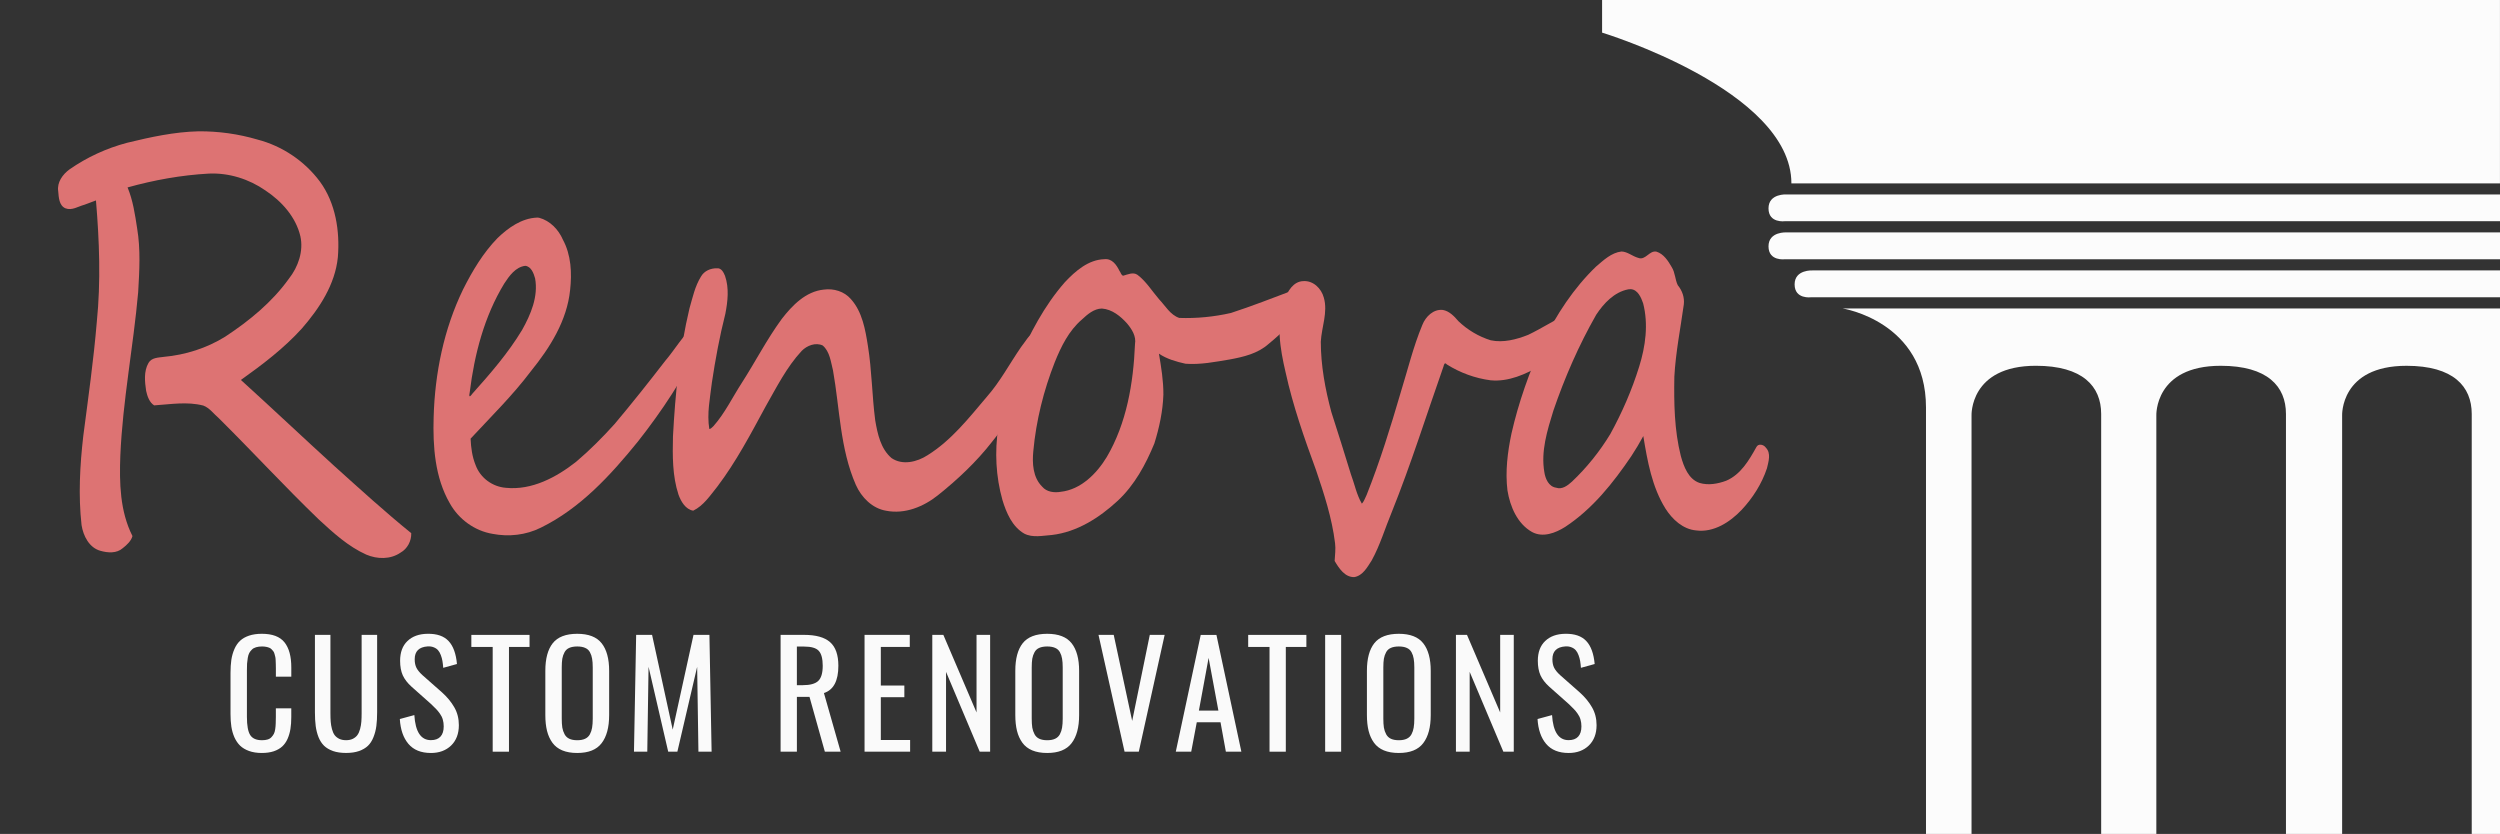 <svg width="387.86pt" height="129.38pt" version="1.1" viewBox="0 0 387.86 129.38" xmlns="http://www.w3.org/2000/svg" xmlns:cc="http://creativecommons.org/ns#" xmlns:dc="http://purl.org/dc/elements/1.1/" xmlns:rdf="http://www.w3.org/1999/02/22-rdf-syntax-ns#" xmlns:xlink="http://www.w3.org/1999/xlink">
   <rect x="0" y="0" width="387.86" height="129.38" fill="#333333" stroke="none"/>

   <g transform="translate(7.285)" fill="#fff" fill-opacity=".984">
      <path d="m278.56 47.852s12.961 1.987 12.961 15.366v66.164h7.066v-64.917s-0.317-7.718 9.987-7.718c7.262 0 10.125 3.195 10.125 7.477v65.159h8.559v-64.917s-0.317-7.718 9.992-7.718c7.258 0 10.118 3.195 10.118 7.477v65.159h8.714v-64.917s-0.316-7.718 9.989-7.718c7.262 0 10.118 3.195 10.118 7.477v65.159h4.386v-81.53z"/>
      <path d="m241.27 0v5.062s29.37 8.918 29.37 23.386h109.93v-28.449z"/>
      <path d="m380.58 30.165h-110.68s-2.812-0.184-2.812 2.164c0 2.356 2.578 1.988 2.578 1.988h110.92"/>
      <path d="m380.58 36.055h-110.68s-2.812-0.18-2.812 2.168c0 2.356 2.578 1.996 2.578 1.996h110.92"/>
      <path d="m380.58 41.955h-106.63s-2.812-0.18-2.812 2.168c0 2.356 2.578 1.996 2.578 1.996h106.87"/>
   </g>

   <g fill="#dd7373">
      <path d="m30.808 20.372c-3.756 0.088-7.457 0.896-11.097 1.782-3.179 0.841-6.225 2.24-8.931 4.129-1.056 0.774-1.965 2.006-1.748 3.4 0.081 0.93 0.126 2.217 1.122 2.635 0.998 0.396 1.989-0.303 2.935-0.549 0.602-0.219 1.201-0.444 1.799-0.672 0.529 6.266 0.766 12.595 0.129 18.86-0.493 5.903-1.327 11.771-2.092 17.646-0.528 4.592-0.786 9.253-0.273 13.858 0.265 1.69 1.197 3.532 2.947 4 1.139 0.321 2.496 0.423 3.452-0.421 0.62-0.483 1.307-1.121 1.5-1.873-1.95-3.85-2.042-8.275-1.882-12.499 0.366-8.496 2.017-16.867 2.767-25.333 0.191-3.301 0.39-6.635-0.161-9.913-0.329-2.146-0.646-4.331-1.485-6.344 4.118-1.148 8.354-1.913 12.612-2.146 3.106-0.139 6.221 0.838 8.783 2.622 2.501 1.661 4.702 4.087 5.415 7.096 0.513 2.306-0.333 4.757-1.778 6.587-2.624 3.663-6.168 6.552-9.894 9.003-2.874 1.78-6.159 2.818-9.515 3.126-0.842 0.121-1.884 0.095-2.375 0.941-0.747 1.299-0.579 2.906-0.367 4.331 0.181 0.835 0.515 1.806 1.247 2.254 2.531-0.167 5.126-0.62 7.63 0.031 0.981 0.367 1.641 1.325 2.434 1.994 5.216 5.169 10.191 10.588 15.482 15.681 2.244 2.068 4.558 4.188 7.359 5.447 1.695 0.723 3.755 0.774 5.319-0.308 1.062-0.592 1.697-1.799 1.66-3.018-4.081-3.306-7.97-6.858-11.888-10.376-4.872-4.437-9.66-8.969-14.541-13.395 3.35-2.385 6.664-4.9 9.444-7.965 2.726-3.132 5.176-6.828 5.601-11.089 0.327-4.045-0.345-8.379-2.775-11.706-2.384-3.208-5.855-5.535-9.69-6.533-2.966-0.876-6.057-1.303-9.145-1.282z"/>
      <path d="m83.294 33.761c-2.371 0.102-4.442 1.572-6.106 3.176-2.233 2.296-3.903 5.094-5.339 7.953-2.986 6.156-4.384 13.006-4.572 19.839-0.136 4.538 0.192 9.346 2.505 13.351 1.377 2.477 3.853 4.278 6.626 4.742 2.519 0.49 5.185 0.199 7.495-0.956 6.114-2.987 10.835-8.14 15.079-13.381 3.707-4.704 7.039-9.743 9.661-15.152 0.368-0.952 1-2.053 0.553-3.083-0.359-0.502-1.036-0.053-1.395 0.223-1.864 1.533-3.049 3.709-4.608 5.53-2.542 3.293-5.134 6.559-7.808 9.742-1.869 2.077-3.843 4.066-5.971 5.871-3.083 2.436-6.904 4.475-10.929 4.064-2.071-0.157-3.962-1.529-4.69-3.511-0.53-1.286-0.727-2.709-0.783-4.116 3.185-3.434 6.541-6.723 9.368-10.479 2.933-3.627 5.588-7.809 6.071-12.584 0.293-2.637 0.164-5.433-1.121-7.808-0.683-1.58-2-2.944-3.671-3.393-0.121-0.026-0.244-0.031-0.367-0.026zm-1.796 7.48c0.924 0.104 1.301 1.171 1.522 1.955 0.508 2.813-0.668 5.581-2.01 7.978-2.172 3.612-4.948 6.803-7.743 9.925-0.473 0.669-0.523 0.388-0.386-0.275 0.726-5.877 2.262-11.769 5.35-16.831 0.775-1.186 1.757-2.579 3.266-2.752z"/>
      <path d="m111.24 41.626c-0.978-0.027-1.978 0.394-2.485 1.278-0.936 1.497-1.305 3.275-1.791 4.957-1.545 6.496-2.199 13.175-2.557 19.836-0.07 3.021-0.099 6.139 0.855 9.038 0.384 1.07 1.097 2.299 2.284 2.494 1.608-0.783 2.636-2.36 3.733-3.722 2.929-3.865 5.189-8.179 7.498-12.437 1.699-2.974 3.258-6.111 5.597-8.626 0.821-0.838 2.164-1.363 3.267-0.841 1.104 0.952 1.255 2.542 1.596 3.88 1.049 5.906 1.09 12.157 3.539 17.74 0.876 1.964 2.566 3.671 4.729 4.022 2.866 0.555 5.766-0.618 7.996-2.399 3.064-2.448 5.945-5.151 8.373-8.258 2.595-3.2 4.853-6.682 6.596-10.434 0.802-1.724 1.585-3.559 1.6-5.498-5.2e-4 -0.715-0.768-1.266-1.429-1.201-1.032 0.435-1.55 1.558-2.23 2.39-1.786 2.586-3.251 5.392-5.339 7.748-2.769 3.277-5.495 6.746-9.166 9.032-1.617 1.046-3.878 1.612-5.583 0.449-1.692-1.433-2.18-3.766-2.538-5.851-0.501-3.829-0.517-7.739-1.136-11.567-0.401-2.524-0.868-5.271-2.622-7.234-1.036-1.214-2.685-1.706-4.227-1.49-2.789 0.28-4.888 2.445-6.528 4.568-2.293 3.138-4.079 6.618-6.177 9.888-1.452 2.24-2.625 4.703-4.392 6.709-0.18 0.157-0.463 0.493-0.658 0.454-0.4-2.4 0.125-4.824 0.402-7.21 0.538-3.586 1.198-7.147 2.087-10.659 0.372-1.917 0.601-3.983-0.045-5.864-0.216-0.535-0.571-1.262-1.251-1.192z"/>
      <path d="m171.35 40.212c-2.483 0.063-4.509 1.834-6.135 3.563-3.215 3.658-5.494 8.052-7.416 12.518-1.346 3.22-2.461 6.564-2.922 10.043-0.572 3.736-0.378 7.613 0.649 11.251 0.603 1.981 1.519 4.121 3.372 5.196 1.327 0.685 2.875 0.315 4.289 0.217 3.908-0.452 7.376-2.677 10.227-5.314 2.601-2.424 4.344-5.63 5.685-8.904 0.761-2.45 1.311-4.999 1.394-7.573 0.013-2.135-0.338-4.246-0.692-6.343 1.226 0.835 2.695 1.245 4.124 1.565 2.298 0.173 4.594-0.284 6.853-0.662 2.131-0.391 4.356-0.911 6.027-2.403 2.256-1.851 4.488-3.971 5.607-6.747 0.154-0.574 0.468-1.37 2e-3 -1.87-0.568-0.426-1.231 0.175-1.803 0.294-3.203 1.202-6.394 2.458-9.645 3.514-2.628 0.597-5.331 0.863-8.018 0.767-1.385-0.467-2.154-1.88-3.118-2.89-1.095-1.268-1.995-2.76-3.338-3.781-0.683-0.496-1.517-0.07-2.22 0.118-0.334-0.022-0.387-0.525-0.587-0.734-0.458-0.948-1.159-1.952-2.335-1.826zm-0.397 7.656c1.575 0.113 2.907 1.192 3.929 2.344 0.73 0.882 1.423 1.963 1.205 3.184-0.247 6.036-1.293 12.26-4.38 17.51-1.578 2.599-4.025 5.051-7.145 5.394-0.99 0.17-2.167 0.04-2.866-0.79-1.456-1.439-1.569-3.627-1.382-5.539 0.435-4.722 1.598-9.394 3.333-13.792 0.976-2.423 2.177-4.866 4.185-6.59 0.86-0.802 1.887-1.706 3.122-1.722z"/>
      <path d="m202.17 43.616c-1.519 0.057-2.403 1.564-2.876 2.852-1.375 3.632-0.702 7.627 0.158 11.294 1.137 5.186 2.894 10.199 4.72 15.169 1.253 3.696 2.482 7.455 2.954 11.336 0.124 0.916-0.021 1.858-0.064 2.761 0.67 1.132 1.581 2.551 3.054 2.505 1.329-0.226 2.026-1.555 2.699-2.594 1.313-2.388 2.082-5.032 3.13-7.542 2.972-7.392 5.351-15.006 7.997-22.519 0.099-0.362 0.191-0.726 0.521-0.342 2.055 1.295 4.401 2.157 6.803 2.466 2.778 0.26 5.456-0.946 7.809-2.321 2.205-1.311 4.022-3.199 5.554-5.252 0.466-0.723 0.908-1.698 0.559-2.556-0.458-0.641-1.398-0.387-2.014-0.162-2.085 0.978-4.019 2.257-6.098 3.244-1.823 0.719-3.843 1.25-5.79 0.841-1.868-0.574-3.62-1.62-5.04-2.985-0.628-0.746-1.396-1.544-2.385-1.724-1.473-0.168-2.682 1.029-3.195 2.325-1.416 3.402-2.278 7.007-3.369 10.522-1.565 5.343-3.21 10.677-5.272 15.847-0.229 0.443-0.405 1.031-0.743 1.356-0.829-1.413-1.137-3.075-1.712-4.601-0.982-3.206-1.99-6.417-3.017-9.601-0.958-3.559-1.636-7.23-1.639-10.921 0.12-2.272 1.123-4.565 0.469-6.836-0.389-1.446-1.663-2.684-3.214-2.563z"/>
      <path d="m251.57 39.019c-1.569 0.175-2.796 1.356-3.952 2.339-3.487 3.352-6.177 7.486-8.306 11.832-2.039 4.516-3.713 9.221-4.815 14.066-0.607 2.888-0.981 5.882-0.625 8.829 0.409 2.506 1.534 5.17 3.819 6.455 1.678 0.91 3.641 0.148 5.129-0.79 4.229-2.772 7.457-6.824 10.276-10.993 0.661-1.008 1.281-2.043 1.854-3.105 0.635 3.868 1.337 7.877 3.432 11.246 1.074 1.689 2.715 3.217 4.776 3.395 2.721 0.352 5.233-1.285 7.046-3.19 1.725-1.841 3.125-4.039 3.928-6.451 0.239-1.022 0.67-2.321-0.163-3.192-0.327-0.489-1.171-0.716-1.483-0.09-1.137 2.051-2.435 4.256-4.676 5.211-1.3 0.485-2.775 0.748-4.13 0.344-1.732-0.579-2.453-2.536-2.909-4.173-1.012-4.023-1.077-8.202-1.005-12.329 0.205-3.751 0.949-7.452 1.465-11.176 0.139-1.093-0.245-2.17-0.937-3.003-0.424-0.888-0.398-1.945-0.934-2.799-0.556-0.97-1.26-2.063-2.375-2.405-1.099-0.228-1.702 1.415-2.827 0.966-0.887-0.243-1.653-0.957-2.588-0.989zm1.448 5.844c1.081 0.085 1.589 1.292 1.903 2.191 0.837 3.243 0.375 6.668-0.611 9.819-1.123 3.63-2.655 7.14-4.477 10.457-1.641 2.714-3.656 5.217-5.958 7.398-0.663 0.593-1.509 1.262-2.457 0.936-1.146-0.173-1.67-1.381-1.823-2.417-0.562-3.233 0.459-6.471 1.4-9.533 1.76-5.146 3.956-10.169 6.651-14.892 1.18-1.786 2.817-3.521 4.974-3.934 0.132-0.017 0.265-0.026 0.399-0.026z"/>
   </g>

   <g fill="#fff" fill-opacity=".974">
      <path d="m40.626 116.82q-1.126 0-1.978-0.306-0.852-0.306-1.399-0.831-0.535-0.525-0.885-1.3-0.339-0.787-0.47-1.65-0.131-0.863-0.131-1.934v-6.404q0-1.147 0.131-2.044 0.142-0.896 0.481-1.672 0.339-0.776 0.885-1.279 0.546-0.503 1.388-0.787 0.852-0.284 1.978-0.284 2.448 0 3.508 1.322 1.06 1.322 1.06 3.89v1.443h-2.393v-1.279q0-0.415-0.011-0.645 0-0.24-0.022-0.59-0.011-0.35-0.055-0.546-0.044-0.197-0.12-0.459-0.066-0.262-0.175-0.404-0.109-0.153-0.273-0.317-0.164-0.175-0.372-0.251-0.208-0.087-0.492-0.142-0.284-0.055-0.634-0.055-0.525 0-0.918 0.12-0.393 0.109-0.645 0.361-0.251 0.24-0.415 0.535-0.153 0.295-0.23 0.765-0.076 0.459-0.109 0.896-0.022 0.426-0.022 1.06v7.169q0 2.044 0.514 2.841 0.514 0.798 1.825 0.798 0.503 0 0.863-0.109 0.372-0.109 0.601-0.361 0.24-0.251 0.382-0.525t0.208-0.732q0.066-0.47 0.076-0.863 0.022-0.393 0.022-1.027v-1.333h2.393v1.344q0 1.038-0.131 1.858t-0.448 1.541q-0.317 0.71-0.831 1.18t-1.311 0.743q-0.798 0.262-1.847 0.262z"/>
      <path d="m55.7 116.52q-0.852 0.295-2.011 0.295t-2.022-0.295q-0.852-0.306-1.388-0.82-0.535-0.525-0.863-1.333-0.317-0.82-0.437-1.727-0.12-0.918-0.12-2.131v-12.01h2.404v12.131q0 0.776 0.044 1.344t0.197 1.147q0.153 0.568 0.404 0.918 0.262 0.35 0.71 0.579 0.448 0.219 1.071 0.219 0.623 0 1.06-0.219 0.448-0.229 0.699-0.579 0.262-0.361 0.415-0.929 0.153-0.568 0.197-1.137 0.044-0.568 0.044-1.344v-12.131h2.404v12.01q0 1.213-0.12 2.131-0.12 0.907-0.448 1.727-0.317 0.809-0.852 1.333-0.535 0.514-1.388 0.82z"/>
      <path d="m66.851 116.82q-2.284 0-3.486-1.41-1.191-1.41-1.333-3.858l2.251-0.612q0.24 3.89 2.568 3.89 0.973 0 1.475-0.535 0.514-0.546 0.514-1.596 0-0.579-0.142-1.06-0.131-0.481-0.448-0.918-0.306-0.437-0.59-0.721-0.273-0.295-0.787-0.776l-3.038-2.699q-0.918-0.831-1.344-1.748-0.415-0.929-0.415-2.262 0-1.967 1.137-3.06 1.147-1.104 3.126-1.126 2.175-0.033 3.257 1.126 1.082 1.147 1.3 3.563l-2.131 0.59q-0.044-0.59-0.12-1.049-0.076-0.459-0.251-0.918-0.175-0.47-0.426-0.754-0.251-0.295-0.667-0.459-0.415-0.175-0.962-0.142-2 0.142-2 1.989 0 0.798 0.273 1.333t0.918 1.126l3.06 2.699q1.191 1.071 1.891 2.295 0.71 1.224 0.71 2.776 0 1.989-1.202 3.158-1.202 1.158-3.136 1.158z"/>
      <path d="m76.438 116.62v-16.251h-3.311v-1.869h9.027v1.869h-3.191v16.251z"/>
      <path d="m89.556 116.82q-1.355 0-2.328-0.404-0.962-0.404-1.53-1.191-0.568-0.787-0.831-1.836-0.262-1.049-0.262-2.448v-6.863q0-2.83 1.147-4.284 1.158-1.464 3.803-1.464 2.634 0 3.792 1.475 1.158 1.464 1.158 4.273v6.874q0 2.83-1.169 4.349-1.158 1.519-3.781 1.519zm-1.235-2.208q0.492 0.23 1.235 0.23t1.224-0.23q0.492-0.229 0.743-0.699 0.251-0.47 0.339-1.027 0.098-0.568 0.098-1.399v-7.934q0-0.82-0.098-1.366-0.087-0.546-0.339-1.005-0.251-0.459-0.743-0.667-0.481-0.219-1.224-0.219t-1.235 0.219q-0.481 0.208-0.732 0.667-0.251 0.459-0.35 1.005-0.087 0.546-0.087 1.366v7.934q0 0.831 0.087 1.399 0.098 0.557 0.35 1.027 0.251 0.47 0.732 0.699z"/>
      <path d="m98.357 116.62 0.339-18.119h2.47l3.202 14.699 3.224-14.699h2.47l0.339 18.119h-2.044l-0.197-13.169-3.071 13.169h-1.421l-3.049-13.169-0.197 13.169z"/>
      <path d="m123.63 106.3h0.951q1.65 0 2.35-0.645 0.71-0.656 0.71-2.361 0-1.65-0.612-2.317-0.601-0.667-2.284-0.667h-1.115zm-2.525 10.316v-18.119h3.639q2.754 0 4.033 1.126 1.29 1.126 1.29 3.672 0 3.497-2.24 4.229l2.59 9.092h-2.448l-2.382-8.502h-1.956v8.502z"/>
      <path d="m134.13 116.62v-18.119h7.016v1.869h-4.492v5.989h3.65v1.803h-3.65v6.644h4.546v1.814z"/>
      <path d="m144.64 116.62v-18.119h1.716l5.147 12.032v-12.032h2.109v18.119h-1.617l-5.224-12.382v12.382z"/>
      <path d="m162.47 116.82q-1.355 0-2.328-0.404-0.962-0.404-1.53-1.191-0.568-0.787-0.831-1.836-0.262-1.049-0.262-2.448v-6.863q0-2.83 1.147-4.284 1.158-1.464 3.803-1.464 2.634 0 3.792 1.475 1.158 1.464 1.158 4.273v6.874q0 2.83-1.169 4.349-1.158 1.519-3.781 1.519zm-1.235-2.208q0.492 0.23 1.235 0.23t1.224-0.23q0.492-0.229 0.743-0.699 0.251-0.47 0.339-1.027 0.098-0.568 0.098-1.399v-7.934q0-0.82-0.098-1.366-0.087-0.546-0.339-1.005-0.251-0.459-0.743-0.667-0.481-0.219-1.224-0.219t-1.235 0.219q-0.481 0.208-0.732 0.667-0.251 0.459-0.35 1.005-0.087 0.546-0.087 1.366v7.934q0 0.831 0.087 1.399 0.098 0.557 0.35 1.027 0.251 0.47 0.732 0.699z"/>
      <path d="m174.47 116.62-4.043-18.119h2.361l2.863 13.344 2.732-13.344h2.306l-4.011 18.119z"/>
      <path d="m186 110.25h3.027l-1.519-8.185zm-3.584 6.371 3.869-18.119h2.437l3.869 18.119h-2.404l-0.831-4.568h-3.683l-0.863 4.568z"/>
      <path d="m196.96 116.62v-16.251h-3.311v-1.869h9.027v1.869h-3.191v16.251z"/>
      <path d="m205.59 116.62v-18.119h2.481v18.119z"/>
      <path d="m217.02 116.82q-1.355 0-2.328-0.404-0.962-0.404-1.53-1.191-0.568-0.787-0.831-1.836-0.262-1.049-0.262-2.448v-6.863q0-2.83 1.147-4.284 1.158-1.464 3.803-1.464 2.634 0 3.792 1.475 1.158 1.464 1.158 4.273v6.874q0 2.83-1.169 4.349-1.158 1.519-3.781 1.519zm-1.235-2.208q0.492 0.23 1.235 0.23t1.224-0.23q0.492-0.229 0.743-0.699 0.251-0.47 0.339-1.027 0.098-0.568 0.098-1.399v-7.934q0-0.82-0.098-1.366-0.087-0.546-0.339-1.005-0.251-0.459-0.743-0.667-0.481-0.219-1.224-0.219t-1.235 0.219q-0.481 0.208-0.732 0.667-0.251 0.459-0.35 1.005-0.087 0.546-0.087 1.366v7.934q0 0.831 0.087 1.399 0.098 0.557 0.35 1.027 0.251 0.47 0.732 0.699z"/>
      <path d="m225.88 116.62v-18.119h1.716l5.147 12.032v-12.032h2.109v18.119h-1.617l-5.224-12.382v12.382z"/>
      <path d="m243.36 116.82q-2.284 0-3.486-1.41-1.191-1.41-1.333-3.858l2.251-0.612q0.24 3.89 2.568 3.89 0.973 0 1.475-0.535 0.514-0.546 0.514-1.596 0-0.579-0.142-1.06-0.131-0.481-0.448-0.918-0.306-0.437-0.59-0.721-0.273-0.295-0.787-0.776l-3.038-2.699q-0.918-0.831-1.344-1.748-0.415-0.929-0.415-2.262 0-1.967 1.137-3.06 1.147-1.104 3.126-1.126 2.175-0.033 3.257 1.126 1.082 1.147 1.3 3.563l-2.131 0.59q-0.044-0.59-0.12-1.049-0.076-0.459-0.251-0.918-0.175-0.47-0.426-0.754-0.251-0.295-0.667-0.459-0.415-0.175-0.962-0.142-2 0.142-2 1.989 0 0.798 0.273 1.333t0.918 1.126l3.06 2.699q1.191 1.071 1.891 2.295 0.71 1.224 0.71 2.776 0 1.989-1.202 3.158-1.202 1.158-3.136 1.158z"/>
   </g>
</svg>
